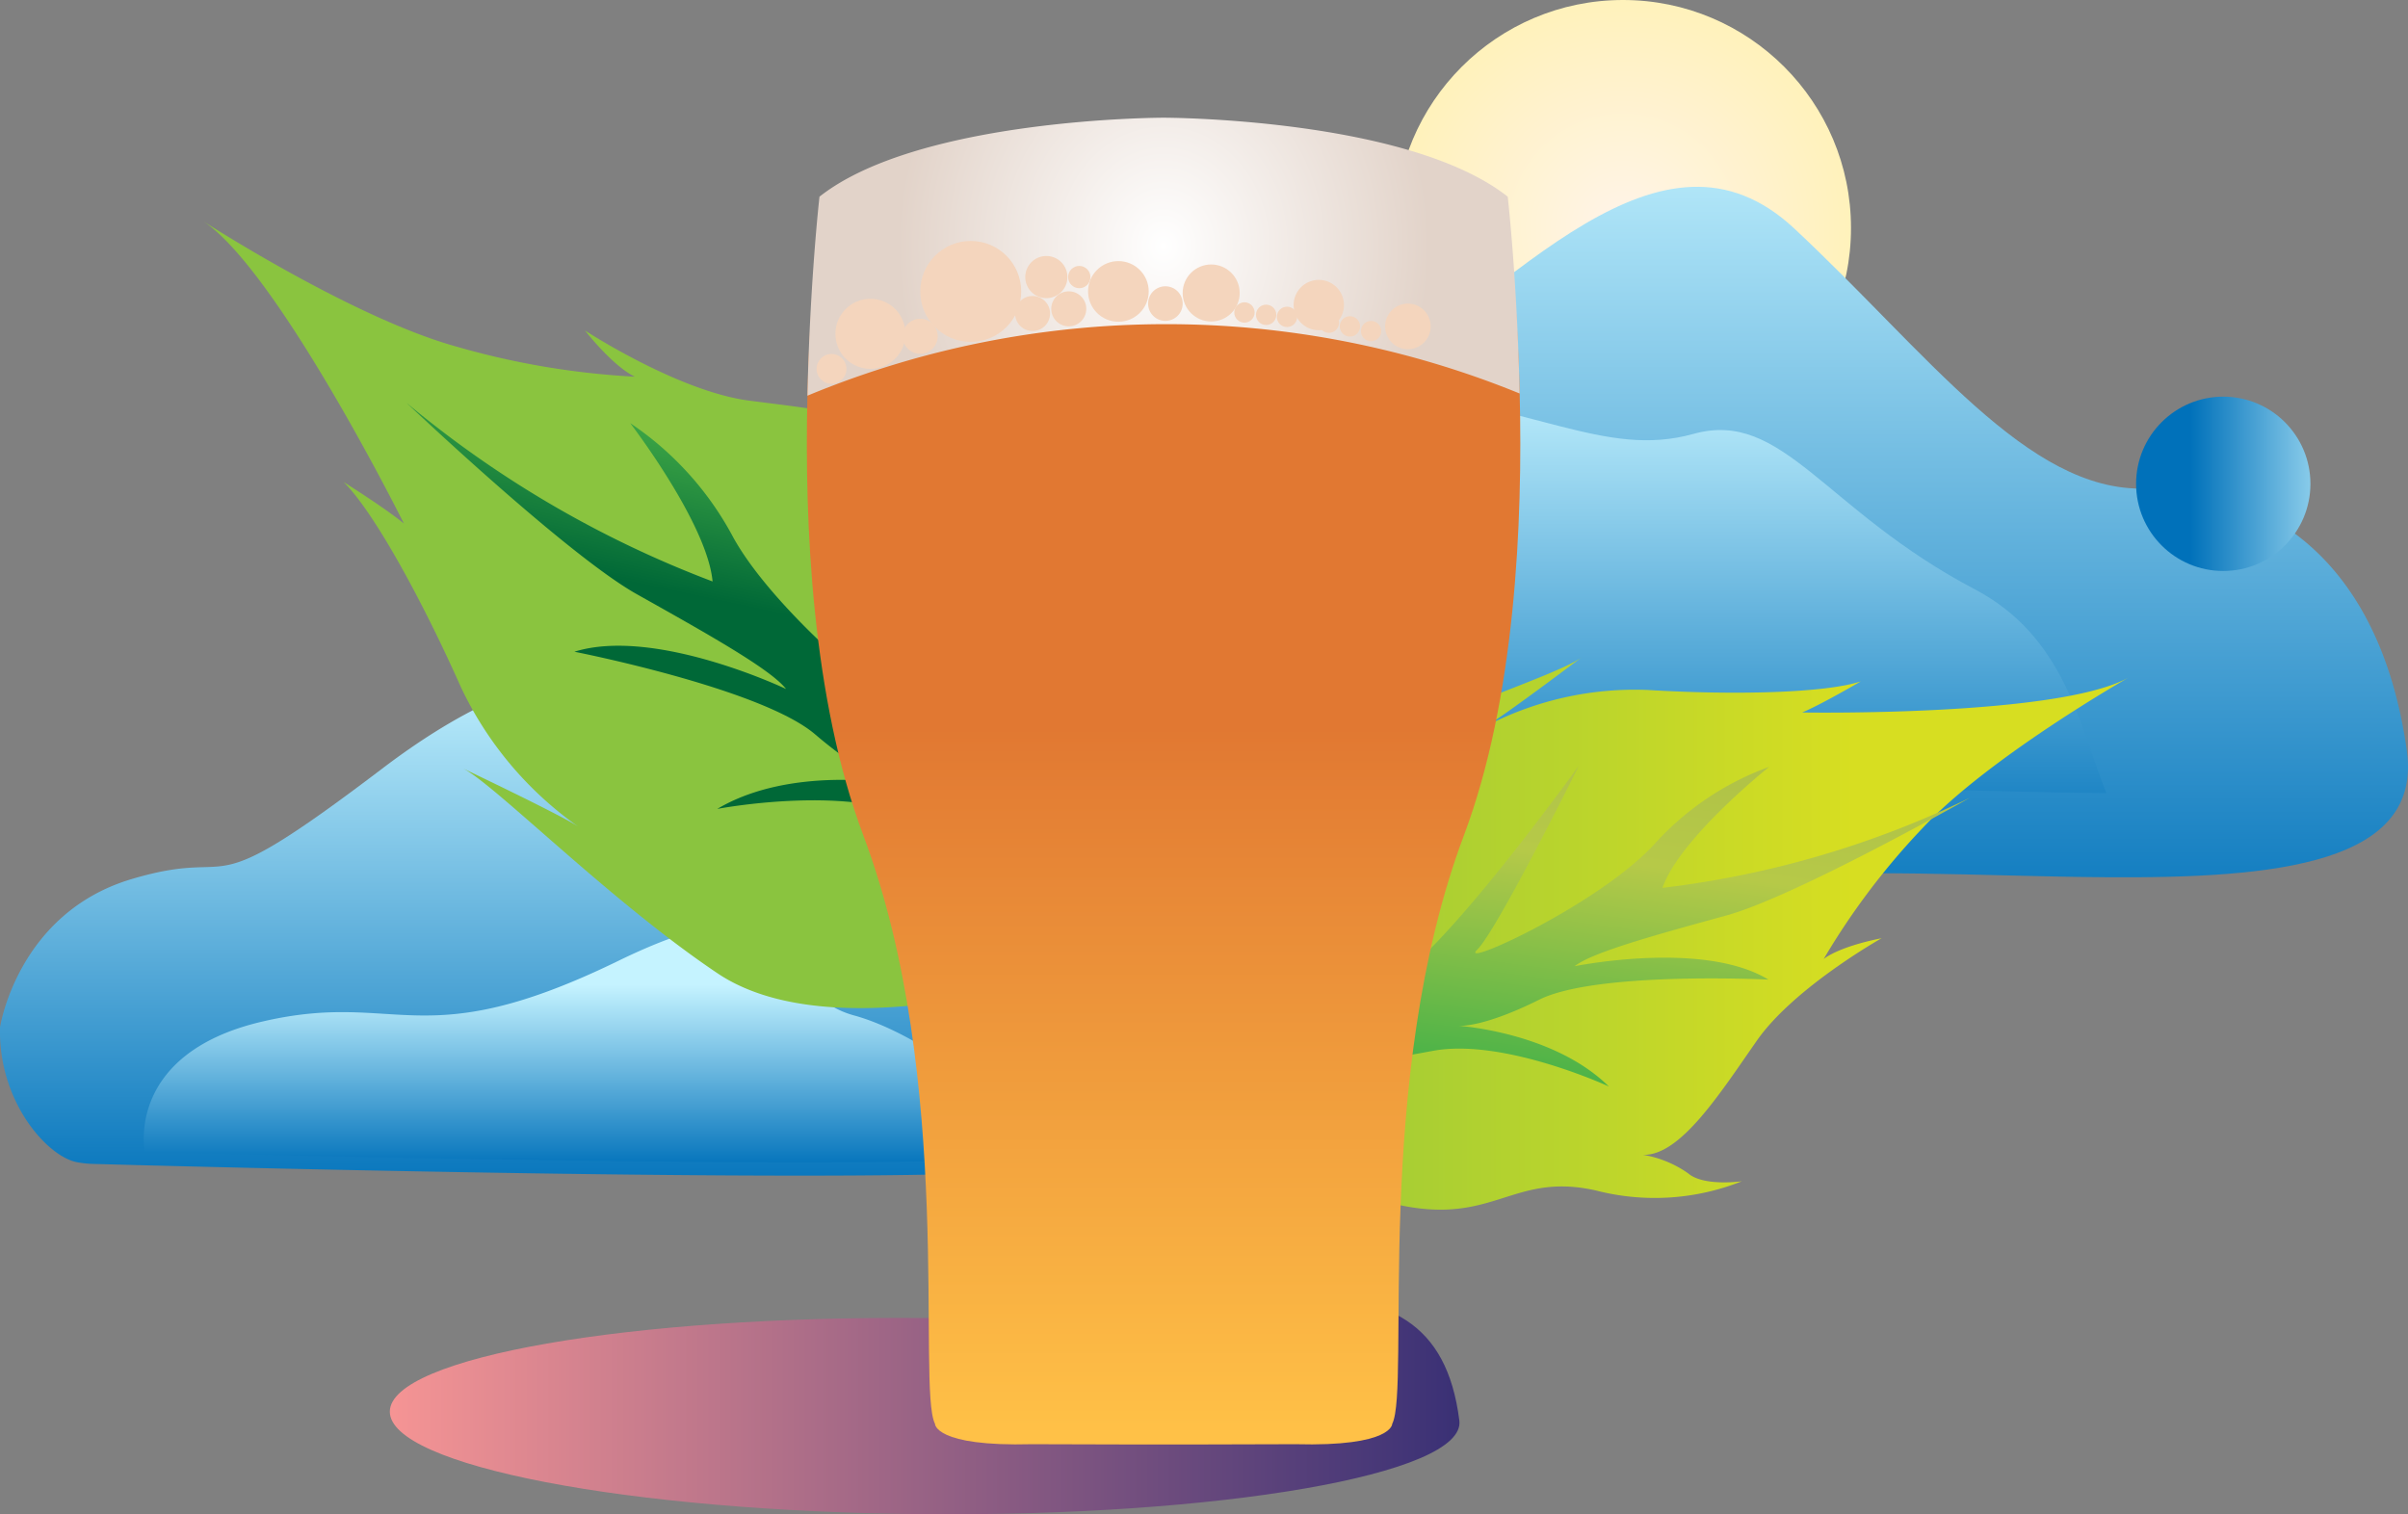 <svg xmlns="http://www.w3.org/2000/svg" xmlns:xlink="http://www.w3.org/1999/xlink" width="150" height="94.337" viewBox="0 0 150 94.337">
  <rect x="0" y="0" width="150" height="94.337" fill="#808080" stroke="none"/>
  <defs>
    <linearGradient id="linear-gradient" x1="1.011" y1="0.5" x2="0.011" y2="0.5" gradientUnits="objectBoundingBox">
      <stop offset="0" stop-color="#f59494"/>
      <stop offset="1" stop-color="#393075"/>
    </linearGradient>
    <linearGradient id="linear-gradient-2" x1="0.5" y1="1.04" x2="0.5" y2="-0.015" gradientUnits="objectBoundingBox">
      <stop offset="0" stop-color="#0071ba"/>
      <stop offset="1" stop-color="#c5f3ff"/>
    </linearGradient>
    <linearGradient id="linear-gradient-3" x1="0.5" y1="1.002" x2="0.5" y2="0.113" xlink:href="#linear-gradient-2"/>
    <radialGradient id="radial-gradient" cx="0.5" cy="0.5" r="0.5" gradientTransform="translate(0)" gradientUnits="objectBoundingBox">
      <stop offset="0" stop-color="#fff3e9"/>
      <stop offset="1" stop-color="#fff2bb"/>
    </radialGradient>
    <linearGradient id="linear-gradient-6" x1="-0.037" y1="0.549" x2="0.719" y2="0.549" gradientUnits="objectBoundingBox">
      <stop offset="0" stop-color="#8ac43f"/>
      <stop offset="1" stop-color="#d7de21"/>
    </linearGradient>
    <linearGradient id="linear-gradient-7" x1="0.02" y1="1.876" x2="0.628" y2="-0.062" gradientUnits="objectBoundingBox">
      <stop offset="0" stop-color="#006837"/>
      <stop offset="0.284" stop-color="#4ab248"/>
      <stop offset="0.461" stop-color="#42b148"/>
      <stop offset="0.816" stop-color="#b6c948"/>
      <stop offset="1" stop-color="#afc147"/>
    </linearGradient>
    <linearGradient id="linear-gradient-8" x1="1.56" y1="0.847" x2="2.14" y2="0.362" xlink:href="#linear-gradient-6"/>
    <linearGradient id="linear-gradient-9" x1="1.498" y1="0.757" x2="1.913" y2="-0.52" xlink:href="#linear-gradient-7"/>
    <linearGradient id="linear-gradient-10" x1="0" y1="0.506" x2="1" y2="0.506" xlink:href="#linear-gradient"/>
    <linearGradient id="linear-gradient-11" x1="0.5" y1="0.445" x2="0.5" y2="0.995" gradientUnits="objectBoundingBox">
      <stop offset="0" stop-color="#e17832"/>
      <stop offset="1" stop-color="#ffc147"/>
    </linearGradient>
    <linearGradient id="linear-gradient-12" x1="0.311" y1="-0.534" x2="1.311" y2="-0.534" xlink:href="#linear-gradient-2"/>
    <radialGradient id="radial-gradient-2" cx="0.5" cy="0.5" r="0.958" gradientTransform="translate(0.305 -0.102) scale(0.39 1.128)" gradientUnits="objectBoundingBox">
      <stop offset="0" stop-color="#fff"/>
      <stop offset="1" stop-color="#e2d3c9"/>
    </radialGradient>
    <radialGradient id="radial-gradient-3" cx="41.631" cy="109.967" r="0.095" gradientTransform="matrix(0.921, -0.389, 0.389, 0.921, -45.33, 8.502)" gradientUnits="objectBoundingBox">
      <stop offset="0" stop-color="#fff"/>
      <stop offset="1" stop-color="#f4d5bd"/>
    </radialGradient>
    <radialGradient id="radial-gradient-4" cx="181.654" cy="496.175" r="0.431" gradientTransform="matrix(0.921, -0.389, 0.389, 0.921, -205.094, 35.781)" xlink:href="#radial-gradient-3"/>
    <radialGradient id="radial-gradient-5" cx="198.094" cy="158.829" r="0.211" gradientTransform="matrix(0.536, -0.844, 0.844, 0.536, -222.223, 106.74)" xlink:href="#radial-gradient-3"/>
    <radialGradient id="radial-gradient-6" cx="97.152" cy="262.84" r="0.228" gradientTransform="matrix(0.921, -0.389, 0.389, 0.921, -108.552, 19.352)" xlink:href="#radial-gradient-3"/>
    <radialGradient id="radial-gradient-7" cx="190.938" cy="542.111" r="0.473" gradientTransform="matrix(0.921, -0.389, 0.389, 0.921, -224.739, 35.904)" xlink:href="#radial-gradient-3"/>
    <radialGradient id="radial-gradient-8" cx="189.873" cy="541.995" r="0.473" gradientTransform="matrix(0.921, -0.389, 0.389, 0.921, -224.778, 35.48)" xlink:href="#radial-gradient-3"/>
    <radialGradient id="radial-gradient-9" cx="188.848" cy="541.894" r="0.473" gradientTransform="matrix(0.921, -0.389, 0.389, 0.921, -224.82, 35.073)" xlink:href="#radial-gradient-3"/>
    <radialGradient id="radial-gradient-10" cx="186.791" cy="541.609" r="0.473" gradientTransform="matrix(0.921, -0.389, 0.389, 0.921, -224.871, 34.25)" xlink:href="#radial-gradient-3"/>
    <radialGradient id="radial-gradient-11" cx="185.759" cy="541.426" r="0.473" gradientTransform="matrix(0.921, -0.389, 0.389, 0.921, -224.882, 33.833)" xlink:href="#radial-gradient-3"/>
    <radialGradient id="radial-gradient-12" cx="184.719" cy="541.196" r="0.473" gradientTransform="matrix(0.921, -0.389, 0.389, 0.921, -224.874, 33.41)" xlink:href="#radial-gradient-3"/>
    <radialGradient id="radial-gradient-13" cx="61.2" cy="157.632" r="0.137" gradientTransform="matrix(0.921, -0.389, 0.389, 0.921, -64.901, 12.658)" xlink:href="#radial-gradient-3"/>
    <radialGradient id="radial-gradient-14" cx="236.537" cy="240.504" r="0.275" gradientTransform="matrix(0.667, -0.745, 0.745, 0.667, -248.984, 107.355)" xlink:href="#radial-gradient-3"/>
    <radialGradient id="radial-gradient-15" cx="280.324" cy="280.929" r="0.322" gradientTransform="matrix(0.667, -0.745, 0.745, 0.667, -290.202, 127.681)" xlink:href="#radial-gradient-3"/>
    <radialGradient id="radial-gradient-16" cx="233.329" cy="241.154" r="0.275" gradientTransform="matrix(0.667, -0.745, 0.745, 0.667, -250.537, 105.181)" xlink:href="#radial-gradient-3"/>
    <radialGradient id="radial-gradient-17" cx="232.295" cy="241.288" r="0.275" gradientTransform="matrix(0.667, -0.745, 0.745, 0.667, -250.98, 104.455)" xlink:href="#radial-gradient-3"/>
    <radialGradient id="radial-gradient-18" cx="133.531" cy="139.831" r="0.159" gradientTransform="translate(-145.501 60.032) rotate(-48.159)" xlink:href="#radial-gradient-3"/>
    <radialGradient id="radial-gradient-19" cx="-261.437" cy="-142.473" r="0.278" gradientTransform="matrix(-0.452, 0.892, -0.892, -0.452, 283.915, 499.714)" xlink:href="#radial-gradient-3"/>
    <radialGradient id="radial-gradient-20" cx="-159.341" cy="-86.122" r="0.169" gradientTransform="matrix(-0.452, 0.892, -0.892, -0.452, 171.843, 304.504)" xlink:href="#radial-gradient-3"/>
    <radialGradient id="radial-gradient-21" cx="-182.611" cy="-97.809" r="0.191" gradientTransform="matrix(-0.452, 0.892, -0.892, -0.452, 191.092, 346.266)" xlink:href="#radial-gradient-3"/>
  </defs>
  <g id="makeover-illustration" transform="translate(-7560.313 -635.775)">
    <circle id="Ellipse_28" data-name="Ellipse 28" cx="13.564" cy="13.564" r="13.564" transform="translate(7645.589 666.084)" fill="url(#linear-gradient)"/>
    <path id="bottom-cloud" d="M7627.5,764.551a9.145,9.145,0,0,1-2.757.43c-10.109.749-44.131-.042-55.42-.33l-3.241-.088a5.894,5.894,0,0,1-1-.112c-1.844-.371-4.887-3.781-4.768-8.4,0,0,1.085-7.116,8.2-9.233s3.875,2.029,15.6-6.875,18.516-6.409,22.378-.377,7.793,13.71,14.422,14.228a14.41,14.41,0,0,1,4.9,1.185,6.051,6.051,0,0,1,3.323,7.478A3.886,3.886,0,0,1,7627.5,764.551Z" transform="translate(0 -56.279)" fill="url(#linear-gradient-2)"/>
    <path id="last-cloud" d="M7632.879,779.875c-10.109.749-44.131-.042-55.42-.33a.587.587,0,0,1-.005-.1s-1.174-6.053,7.353-8.029,9.821,2.227,22.137-3.768,9,1.834,14.7,3.391C7626.093,772.255,7632.355,777.176,7632.879,779.875Z" transform="translate(-8.132 -72.004)" fill="url(#linear-gradient-3)"/>
    <circle id="Ellipse_29" data-name="Ellipse 29" cx="14.204" cy="14.204" r="14.204" transform="translate(7647.208 635.775)" fill="url(#radial-gradient)"/>
    <path id="top-cloud" d="M7790.046,701c-7.662-.047-16.157-.624-22.357.162-9.517,1.205-22.466,3.616-32.093,3.417-5.367-.11-9.7-1.027-11.829-3.417-5.948-6.682-5.351-28.928,2.852-26.151,0,0,7.027,2.3,16.765-4.271s18.955-17.871,27.219-10.156,14.522,16.409,21.838,16.2,14.627,4.24,16.32,16.325C7809.745,700.14,7800.705,701.078,7790.046,701Z" transform="translate(-98.521 -10.574)" fill="url(#linear-gradient-2)"/>
    <path id="second-top-cloud" d="M7796.956,717.126c-7.662-.047-16.157-.624-22.357.162-9.517,1.205-22.466,3.616-32.093,3.417-8.333-8.4-10.7-5.188-5.241-15.235,0,0,3.061-14.5,13.568-13.563s14.821,4.392,20.4,2.84,8.118,4.731,17.52,9.678C7794.373,707.387,7795.253,712.865,7796.956,717.126Z" transform="translate(-105.432 -31.94)" fill="url(#linear-gradient-2)"/>
    <g id="leaf-two">
      <path id="leaf" d="M7742.512,755.5s2.247-12.085,8.677-15.6,15.327-6.255,16.874-7.408c0,0-4.835,3.657-5.913,4.256a20.1,20.1,0,0,1,10.022-2.239c5.475.333,11.083.193,13.3-.532,0,0-2.41,1.415-3.646,1.936,0,0,15.946.275,20.337-2.179,0,0-8.7,4.946-12.843,9.386a44.755,44.755,0,0,0-6.159,8.156s.82-.741,3.612-1.3c0,0-5.463,3.072-7.774,6.383s-4.763,7.174-7.086,7.113a6.82,6.82,0,0,1,2.8,1.147c.968.842,3.351.5,3.351.5a14.675,14.675,0,0,1-9.09.573c-5.442-1.224-6.438,2.528-13.223.669S7741.1,759.884,7742.512,755.5Z" transform="translate(-109.249 -55.752)" fill="url(#linear-gradient-6)"/>
      <path id="leaf-detail" d="M7744.938,760.127s2.2.025,6.016-3.091,10.793-12.839,10.793-12.839-5.1,10.27-6.339,11.471,7.515-2.778,11.011-6.544a17.793,17.793,0,0,1,7.185-4.852s-5.577,4.438-6.65,7.539a60.024,60.024,0,0,0,19.147-5.61s-10.827,6.139-15.172,7.333-8.351,2.289-9.45,3.16c0,0,8.013-1.636,12.074.834,0,0-10.705-.532-14.276,1.25s-5.032,1.629-5.032,1.629,5.916.376,9.365,3.777c0,0-6.575-3.037-10.964-2.216s-9.906,1.676-9.906,1.676S7739.225,762.4,7744.938,760.127Z" transform="translate(-103.081 -60.725)" fill="url(#linear-gradient-7)"/>
    </g>
    <g id="leaf-one">
      <path id="top-leaf" d="M7636.237,717.729s-13,3.961-19.73-.555-13.957-11.846-15.877-12.775c0,0,6.055,2.877,7.192,3.63a22.218,22.218,0,0,1-7.311-8.691c-2.466-5.541-5.466-10.973-7.309-12.78,0,0,2.618,1.643,3.76,2.59,0,0-7.866-15.786-12.513-18.842,0,0,9.293,6.015,15.762,7.812A49.491,49.491,0,0,0,7611.356,680s-1.146-.428-3.119-2.881c0,0,5.8,3.793,10.229,4.371s9.468,1.013,10.594,3.324a7.549,7.549,0,0,1-.306-3.336c.333-1.379-1.218-3.542-1.218-3.542a16.224,16.224,0,0,1,5.2,8.626c1.575,5.964,5.765,5.026,7.4,12.632S7641.256,716.874,7636.237,717.729Z" transform="translate(-11.488 -20.757)" fill="url(#linear-gradient-8)"/>
      <path id="leaf-details" d="M7649.12,720.22s-2.367-.559-5.633-4.92-8.166-16.655-8.166-16.655,2.744,12.382,3.75,14-7.326-4.982-10.075-9.956a19.675,19.675,0,0,0-6.42-7.121s4.8,6.249,5.13,9.863a66.376,66.376,0,0,1-19.057-11.121s9.986,9.472,14.332,11.911,8.354,4.681,9.3,5.908c0,0-8.164-3.889-13.182-2.32,0,0,11.633,2.28,14.99,5.143s4.968,3.089,4.968,3.089-6.449-1.172-11.058,1.56c0,0,7.866-1.509,12.357.541s10.186,4.437,10.186,4.437S7654.646,724.185,7649.12,720.22Z" transform="translate(-23.005 -33.432)" fill="url(#linear-gradient-9)"/>
    </g>
    <path id="shadow-glass" d="M7685.841,824.712c.418,3.348-14.966,5.982-33.363,5.825s-33.288-3.02-33.26-6.394,14.966-5.982,33.364-5.826S7684.288,812.285,7685.841,824.712Z" transform="translate(-34.622 -100.432)" fill="url(#linear-gradient-10)"/>
    <path id="orange-gradien" d="M7717.694,723.369c-5.721,15.22-3.325,34.422-4.467,36.664,0,0,.032,1.432-6.044,1.27l-5.818.016h-4.758l-5.818-.016c-6.077.162-6.045-1.27-6.045-1.27-1.141-2.241,1.262-21.443-4.466-36.664-3.181-8.456-3.674-19.372-3.479-27.407.162-6.425.752-11,.752-11,6.238-4.361,21.435-4.361,21.435-4.361s15.2,0,21.435,4.361c0,0,.583,4.515.745,10.875C7721.368,703.884,7720.891,714.873,7717.694,723.369Z" transform="translate(-66.189 -35.557)" fill="url(#linear-gradient-11)"/>
    <circle id="Ellipse_30" data-name="Ellipse 30" cx="5.43" cy="5.43" r="5.43" transform="translate(7693.375 660.486)" fill="url(#linear-gradient-12)"/>
    <path id="top_glass" data-name="top glass" d="M7721.2,694.4a58.26,58.26,0,0,0-44.367.137c.162-7.247.752-12.4.752-12.4,6.239-4.919,21.435-4.919,21.435-4.919s15.2,0,21.436,4.919C7720.458,682.137,7721.04,687.229,7721.2,694.4Z" transform="translate(-66.224 -34.11)" fill="url(#radial-gradient-2)"/>
    <g id="bubbles" transform="translate(7611.179 650.786)">
      <circle id="Ellipse_31" data-name="Ellipse 31" cx="3.144" cy="3.144" r="3.144" transform="translate(6.459)" fill="url(#radial-gradient-3)"/>
      <circle id="Ellipse_32" data-name="Ellipse 32" cx="0.695" cy="0.695" r="0.695" transform="translate(15.67 1.555)" fill="url(#radial-gradient-4)"/>
      <circle id="Ellipse_33" data-name="Ellipse 33" cx="1.42" cy="1.42" r="1.42" transform="translate(35.415 3.904)" fill="url(#radial-gradient-5)"/>
      <circle id="Ellipse_34" data-name="Ellipse 34" cx="1.314" cy="1.314" r="1.314" transform="translate(12.999 0.936)" fill="url(#radial-gradient-6)"/>
      <circle id="Ellipse_35" data-name="Ellipse 35" cx="0.634" cy="0.634" r="0.634" transform="translate(26.019 3.822)" fill="url(#radial-gradient-7)"/>
      <circle id="Ellipse_36" data-name="Ellipse 36" cx="0.634" cy="0.634" r="0.634" transform="translate(27.371 3.969)" fill="url(#radial-gradient-8)"/>
      <circle id="Ellipse_37" data-name="Ellipse 37" cx="0.634" cy="0.634" r="0.634" transform="translate(28.671 4.096)" fill="url(#radial-gradient-9)"/>
      <circle id="Ellipse_38" data-name="Ellipse 38" cx="0.634" cy="0.634" r="0.634" transform="translate(31.28 4.457)" fill="url(#radial-gradient-10)"/>
      <circle id="Ellipse_39" data-name="Ellipse 39" cx="0.634" cy="0.634" r="0.634" transform="translate(32.59 4.689)" fill="url(#radial-gradient-11)"/>
      <circle id="Ellipse_40" data-name="Ellipse 40" cx="0.634" cy="0.634" r="0.634" transform="translate(33.908 4.982)" fill="url(#radial-gradient-12)"/>
      <circle id="Ellipse_41" data-name="Ellipse 41" cx="2.182" cy="2.182" r="2.182" transform="translate(1.173 3.604)" fill="url(#radial-gradient-13)"/>
      <circle id="Ellipse_42" data-name="Ellipse 42" cx="1.091" cy="1.091" r="1.091" transform="translate(5.363 4.847)" fill="url(#radial-gradient-14)"/>
      <circle id="Ellipse_43" data-name="Ellipse 43" cx="0.93" cy="0.93" r="0.93" transform="translate(0 7.04)" fill="url(#radial-gradient-15)"/>
      <circle id="Ellipse_44" data-name="Ellipse 44" cx="1.091" cy="1.091" r="1.091" transform="translate(12.364 3.429)" fill="url(#radial-gradient-16)"/>
      <circle id="Ellipse_45" data-name="Ellipse 45" cx="1.091" cy="1.091" r="1.091" transform="translate(14.619 3.138)" fill="url(#radial-gradient-17)"/>
      <circle id="Ellipse_46" data-name="Ellipse 46" cx="1.889" cy="1.889" r="1.889" transform="translate(16.912 1.255)" fill="url(#radial-gradient-18)"/>
      <circle id="Ellipse_47" data-name="Ellipse 47" cx="1.078" cy="1.078" r="1.078" transform="translate(20.651 2.824)" fill="url(#radial-gradient-19)"/>
      <circle id="Ellipse_48" data-name="Ellipse 48" cx="1.776" cy="1.776" r="1.776" transform="translate(22.805 1.466)" fill="url(#radial-gradient-20)"/>
      <circle id="Ellipse_49" data-name="Ellipse 49" cx="1.569" cy="1.569" r="1.569" transform="translate(29.716 2.425)" fill="url(#radial-gradient-21)"/>
    </g>
  </g>
</svg>
